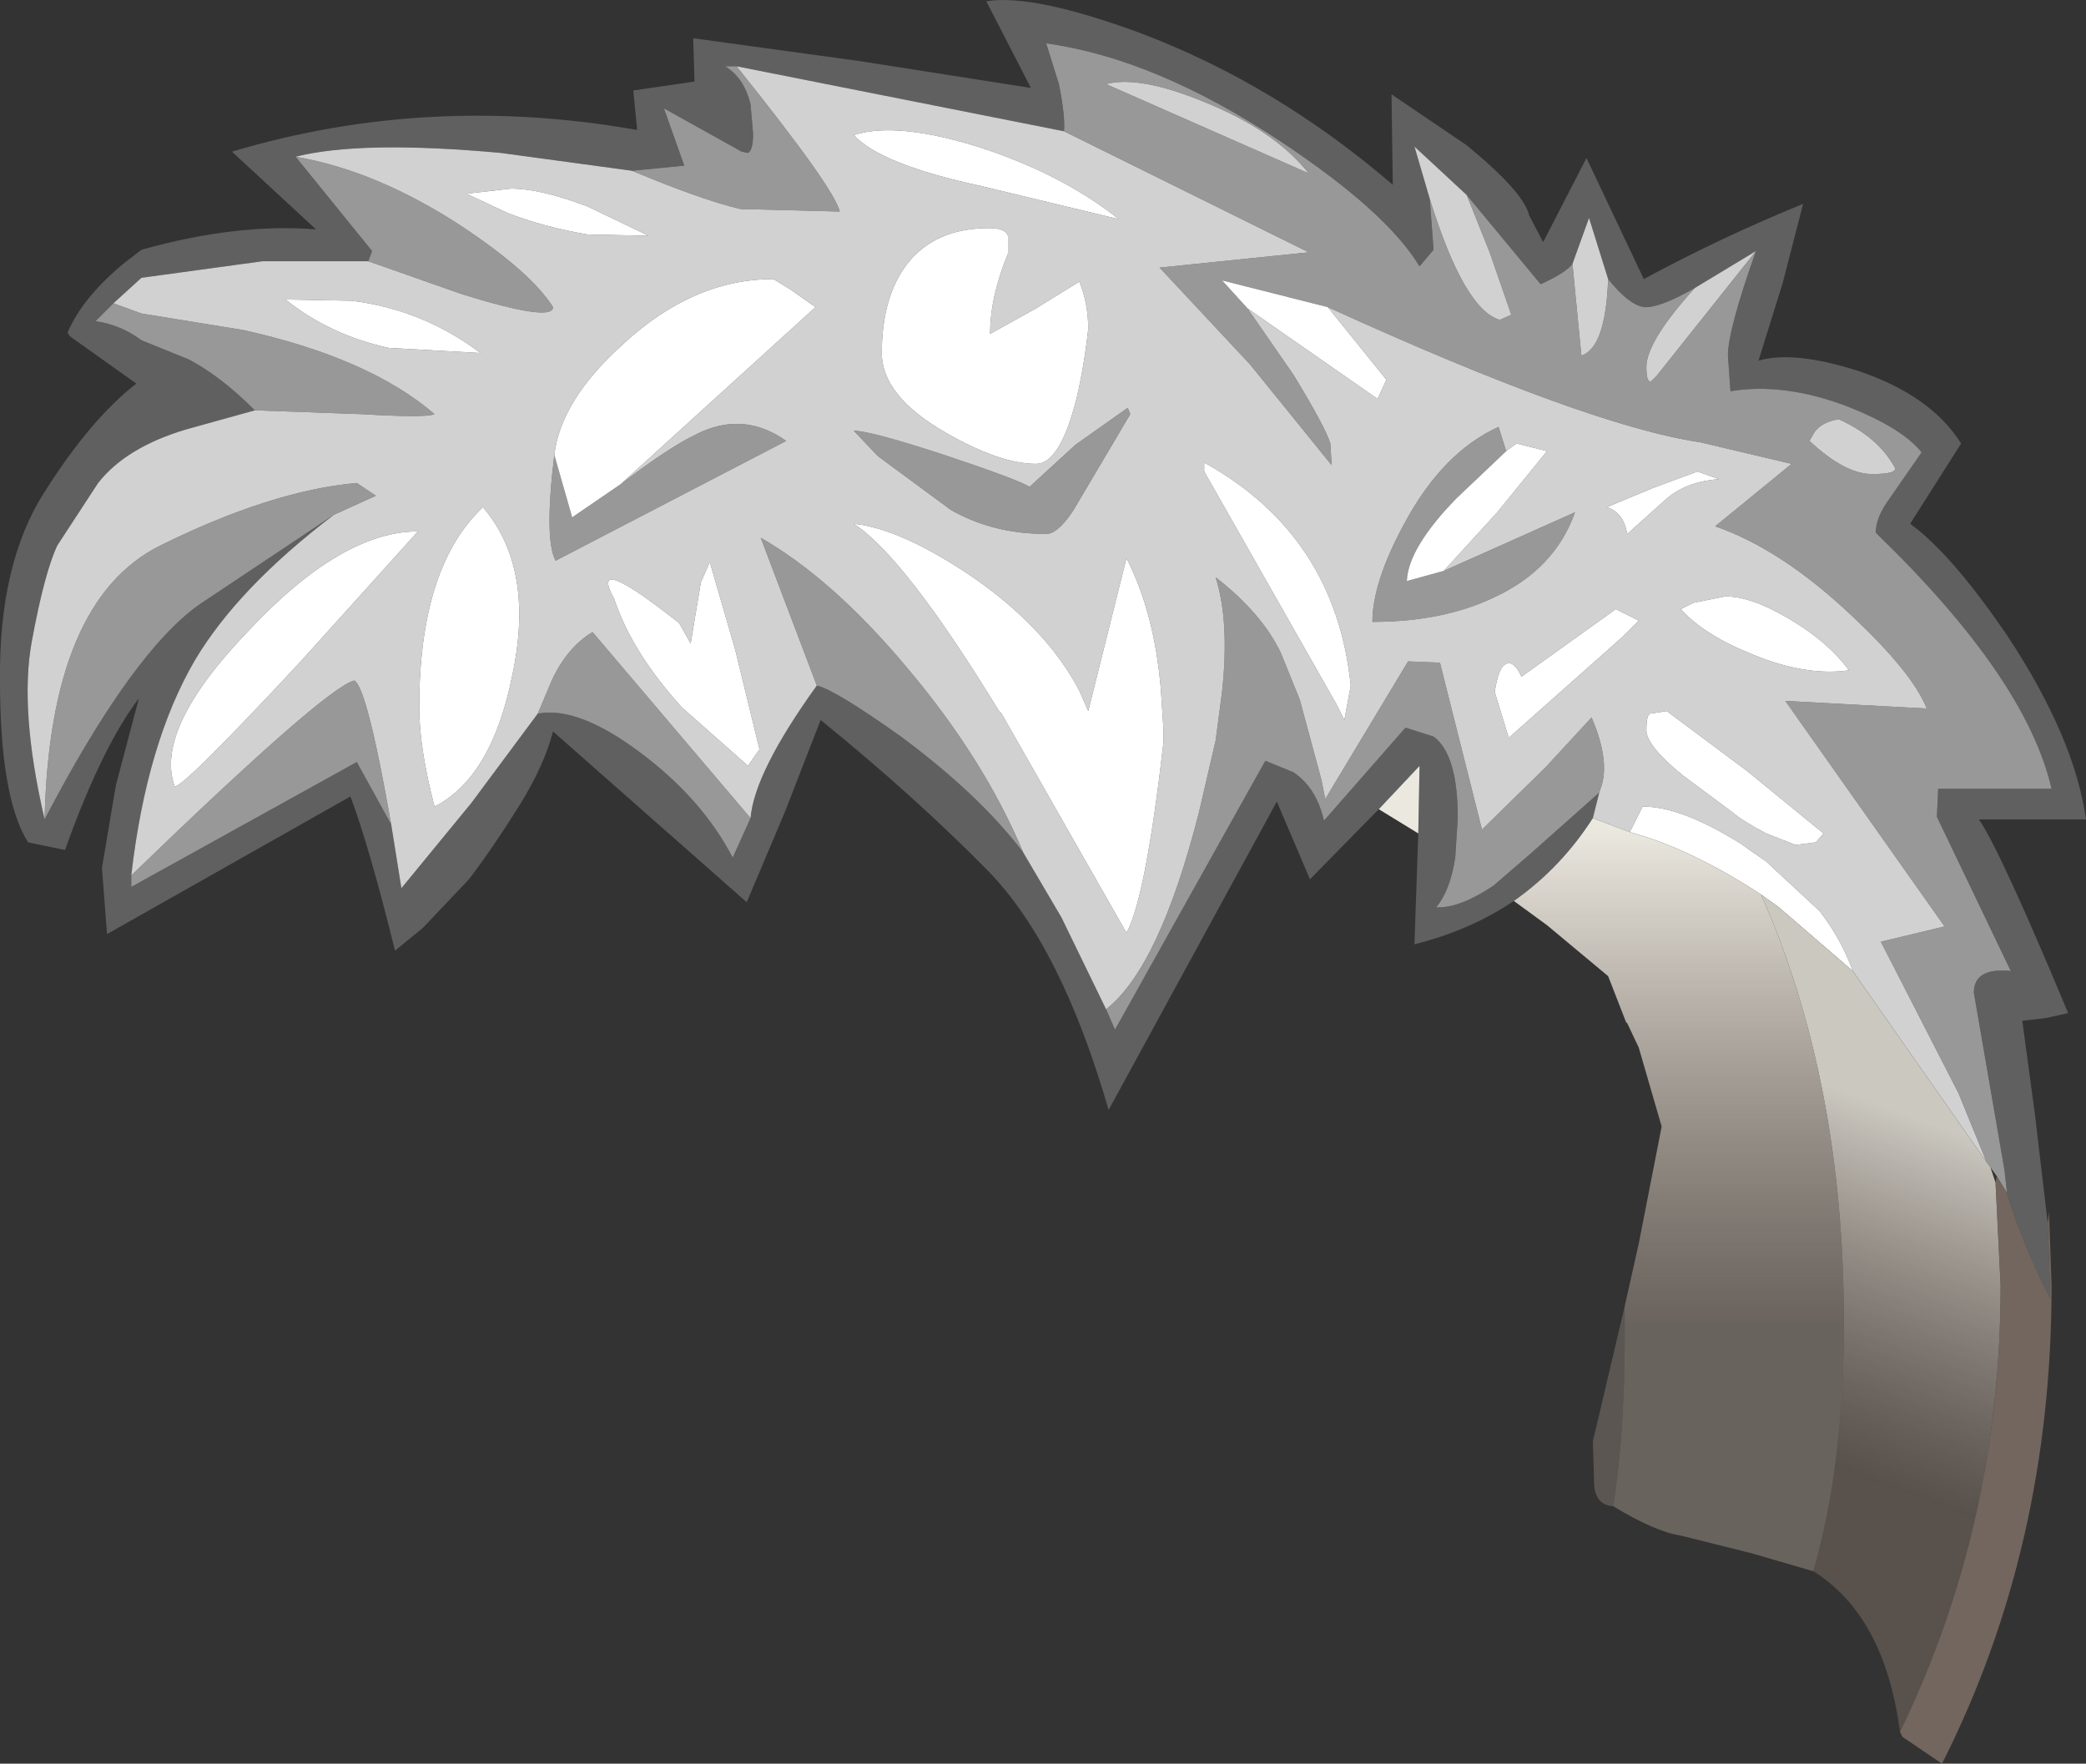 <?xml version="1.0" encoding="UTF-8" standalone="no"?>
<svg xmlns:ffdec="https://www.free-decompiler.com/flash" xmlns:xlink="http://www.w3.org/1999/xlink" ffdec:objectType="shape" height="69.2px" width="81.85px" xmlns="http://www.w3.org/2000/svg">
  <rect width="100%" height="100%" fill="#333333" stroke="none"/>
  <g transform="matrix(1.0, 0.0, 0.0, 1.0, 53.8, 55.1)">
    <path d="M0.3 -23.35 L-2.4 -20.6 -3.7 -23.65 -10.3 -11.55 Q-12.15 -17.95 -15.0 -20.9 -17.9 -23.85 -21.6 -26.85 L-23.0 -23.25 -24.5 -19.7 -32.1 -26.4 Q-32.45 -25.05 -33.45 -23.45 -34.45 -21.85 -35.4 -20.6 L-37.2 -18.7 -38.3 -17.8 Q-39.3 -21.85 -40.05 -23.85 L-49.6 -18.45 -49.8 -21.05 -49.25 -24.3 -48.35 -27.7 Q-49.8 -25.8 -51.25 -21.75 L-52.7 -22.05 Q-53.8 -23.8 -53.8 -28.4 -53.85 -33.0 -52.05 -35.8 -50.25 -38.65 -48.45 -40.05 L-51.05 -41.9 -51.15 -42.05 Q-50.55 -43.45 -48.9 -44.8 L-48.25 -45.3 Q-44.5 -46.35 -41.4 -46.1 L-44.7 -49.15 Q-37.0 -51.45 -28.8 -50.0 L-28.95 -51.55 -26.55 -51.9 -26.6 -53.6 -20.05 -52.7 -13.35 -51.65 -15.1 -55.05 Q-13.25 -55.35 -9.05 -53.8 -3.75 -51.8 0.85 -47.85 L0.8 -51.4 3.75 -49.4 Q6.0 -47.55 6.2 -46.65 L6.75 -45.6 8.45 -48.9 10.7 -44.15 Q13.75 -45.8 16.95 -47.1 L16.15 -44.0 15.2 -40.95 Q16.6 -41.35 19.1 -40.55 21.95 -39.6 23.15 -37.7 L21.15 -34.55 Q22.8 -33.35 25.0 -30.1 27.6 -26.15 28.05 -22.95 L23.85 -22.95 Q24.7 -21.7 27.35 -15.35 L26.45 -15.15 25.55 -15.05 26.05 -11.35 26.55 -7.1 26.65 -4.15 Q25.55 -6.3 24.95 -8.3 L24.85 -9.2 23.65 -16.15 Q23.65 -17.15 25.1 -17.0 L22.2 -23.05 22.25 -24.15 26.7 -24.15 Q25.7 -28.5 19.8 -34.2 19.8 -34.8 20.35 -35.55 L21.6 -37.35 Q20.85 -38.3 18.7 -39.15 16.2 -40.1 14.1 -39.75 L14.0 -41.15 Q14.0 -42.15 15.1 -45.25 L12.7 -43.8 Q11.3 -43.0 10.7 -43.05 10.1 -43.15 9.3 -44.15 L8.55 -46.55 7.9 -44.75 Q7.65 -44.4 6.65 -43.95 L3.75 -47.45 1.7 -49.35 2.3 -47.3 2.45 -45.3 1.9 -44.65 Q0.6 -46.8 -3.55 -49.55 -8.45 -52.8 -12.75 -53.4 L-12.25 -51.8 Q-12.0 -50.55 -12.05 -49.95 L-24.9 -52.5 -25.35 -52.5 Q-24.6 -52.05 -24.35 -51.0 L-24.25 -49.85 Q-24.25 -49.2 -24.45 -49.1 L-24.7 -49.15 -27.75 -50.85 -26.95 -48.6 -29.0 -48.4 -34.15 -49.1 Q-39.65 -49.6 -42.2 -48.95 L-39.2 -45.25 -39.35 -44.85 -43.5 -44.85 -48.25 -44.2 -49.35 -43.2 -50.05 -42.5 Q-49.05 -42.35 -48.25 -41.75 L-46.4 -41.0 Q-45.15 -40.35 -43.8 -39.0 L-46.5 -38.25 Q-48.85 -37.55 -49.95 -36.15 L-51.55 -33.7 Q-52.05 -32.65 -52.55 -29.95 -53.05 -27.25 -52.05 -22.95 -48.6 -29.55 -45.95 -31.4 L-40.7 -34.9 Q-44.45 -32.05 -46.15 -29.2 -48.05 -25.95 -48.65 -20.75 L-48.65 -20.3 -39.8 -25.2 -38.45 -22.75 -38.05 -20.25 -35.3 -23.6 -32.7 -27.1 Q-31.1 -27.4 -28.65 -25.55 -26.25 -23.75 -25.05 -21.45 L-24.35 -23.0 Q-24.2 -24.8 -21.75 -28.2 -21.05 -28.05 -18.45 -26.2 -15.35 -23.9 -13.65 -21.65 L-12.15 -19.1 -10.4 -15.5 -10.05 -14.7 -4.15 -25.25 -3.05 -24.8 Q-2.15 -24.2 -1.85 -22.9 L1.35 -26.55 2.45 -26.2 Q3.4 -25.5 3.4 -23.0 L3.3 -21.45 Q3.1 -20.15 2.55 -19.5 3.45 -19.45 4.8 -20.35 L6.25 -21.6 8.95 -24.0 8.7 -23.0 Q7.45 -21.05 5.6 -19.75 3.9 -18.6 1.7 -18.05 L1.85 -22.4 1.9 -25.05 0.3 -23.35" fill="#606060" fill-rule="evenodd" stroke="none"/>
    <path d="M15.1 -45.25 Q14.0 -42.15 14.0 -41.15 L14.1 -39.75 Q16.2 -40.1 18.7 -39.15 20.85 -38.3 21.6 -37.35 L20.35 -35.55 Q19.8 -34.8 19.8 -34.2 25.7 -28.5 26.7 -24.15 L22.25 -24.15 22.2 -23.05 25.1 -17.0 Q23.65 -17.15 23.65 -16.15 L24.85 -9.2 24.95 -8.3 24.55 -8.95 24.3 -9.3 24.15 -9.5 23.05 -12.2 20.0 -18.15 22.5 -18.75 16.25 -27.6 21.8 -27.3 Q21.25 -28.7 18.85 -30.95 16.1 -33.55 13.5 -34.45 L16.5 -36.9 12.9 -37.75 Q8.5 -38.4 -1.7 -43.05 L-5.85 -44.1 -4.85 -43.0 -3.05 -40.4 Q-1.8 -38.35 -1.6 -37.7 L-1.55 -36.85 -4.75 -40.8 -8.3 -44.6 -2.45 -45.2 -12.05 -49.95 Q-12.0 -50.55 -12.25 -51.8 L-12.75 -53.4 Q-8.45 -52.8 -3.55 -49.55 0.6 -46.8 1.9 -44.65 L2.45 -45.3 2.3 -47.3 Q3.65 -42.95 5.05 -42.55 L5.5 -42.75 4.65 -45.2 3.75 -47.45 6.65 -43.95 Q7.65 -44.4 7.9 -44.75 L8.25 -41.15 Q9.2 -41.45 9.3 -44.15 10.1 -43.15 10.7 -43.05 11.3 -43.0 12.7 -43.8 10.8 -41.7 10.8 -40.7 10.8 -40.05 11.0 -40.15 L11.2 -40.35 15.1 -45.25 M20.55 -36.75 Q19.9 -37.95 18.35 -38.65 17.7 -38.55 17.4 -38.15 L17.2 -37.8 Q18.6 -36.5 19.65 -36.5 20.65 -36.5 20.55 -36.75 M2.85 -32.7 L8.0 -35.0 Q7.2 -32.75 4.8 -31.65 2.8 -30.7 0.05 -30.7 0.05 -32.25 1.3 -34.55 2.8 -37.35 5.0 -38.35 L5.3 -37.4 3.35 -35.55 Q1.45 -33.6 1.4 -32.3 L2.85 -32.7 M-10.4 -15.5 Q-8.3 -17.15 -6.75 -23.25 L-6.1 -26.05 -5.85 -27.95 Q-5.55 -30.7 -6.1 -32.45 -4.3 -31.05 -3.55 -29.5 L-2.8 -27.65 -1.95 -24.5 -1.8 -23.75 1.45 -29.15 2.7 -29.1 4.35 -22.55 6.85 -25.0 8.65 -26.95 Q9.4 -25.2 9.0 -24.15 L8.95 -24.0 6.25 -21.6 4.8 -20.35 Q3.45 -19.45 2.55 -19.5 3.1 -20.15 3.3 -21.45 L3.4 -23.0 Q3.4 -25.5 2.45 -26.2 L1.35 -26.55 -1.85 -22.9 Q-2.15 -24.2 -3.05 -24.8 L-4.15 -25.25 -10.05 -14.7 -10.4 -15.5 M-29.0 -48.4 L-26.95 -48.6 -27.75 -50.85 -24.7 -49.15 -24.45 -49.1 Q-24.25 -49.2 -24.25 -49.85 L-24.35 -51.0 Q-24.6 -52.05 -25.35 -52.5 L-24.9 -52.5 Q-21.05 -47.7 -20.85 -46.8 L-24.75 -46.9 Q-26.25 -47.25 -29.0 -48.4 M-2.45 -48.3 Q-3.8 -50.0 -6.55 -51.1 -9.1 -52.15 -10.4 -51.8 L-2.45 -48.3 M-49.35 -43.2 L-48.25 -42.8 -44.25 -42.15 Q-39.3 -41.05 -36.75 -38.85 -37.1 -38.7 -39.6 -38.85 L-43.8 -39.0 Q-45.15 -40.35 -46.4 -41.0 L-48.25 -41.75 Q-49.05 -42.35 -50.05 -42.5 L-49.35 -43.2 M-52.05 -22.95 Q-51.85 -31.55 -47.5 -33.7 -43.15 -35.85 -39.8 -36.15 L-39.05 -35.65 -40.7 -34.9 -45.95 -31.4 Q-48.6 -29.55 -52.05 -22.95 M-48.65 -20.75 Q-41.05 -28.1 -39.9 -28.4 -39.4 -28.15 -38.45 -22.75 L-39.8 -25.2 -48.65 -20.3 -48.65 -20.75 M-32.7 -27.1 L-32.15 -28.4 Q-31.55 -29.7 -30.55 -30.3 L-24.35 -23.0 -25.05 -21.45 Q-26.25 -23.75 -28.65 -25.55 -31.1 -27.4 -32.7 -27.1 M-21.75 -28.2 L-23.95 -34.0 Q-21.15 -32.4 -18.25 -28.95 -15.2 -25.35 -13.65 -21.65 -15.35 -23.9 -18.45 -26.2 -21.05 -28.05 -21.75 -28.2 M-9.45 -38.85 L-11.7 -35.05 Q-12.3 -34.15 -12.75 -34.15 -14.85 -34.15 -16.5 -35.1 L-19.35 -37.2 -20.3 -38.2 Q-19.65 -38.2 -16.75 -37.25 -13.9 -36.3 -13.4 -36.0 L-11.6 -37.65 -9.55 -39.1 -9.45 -38.85 M-29.45 -36.1 Q-27.55 -37.55 -26.5 -38.05 -24.65 -39.0 -22.95 -37.8 L-32.0 -33.1 Q-32.45 -33.95 -32.05 -37.25 L-31.6 -36.75 -32.05 -37.25 -31.35 -34.8 -29.45 -36.1 M-39.35 -44.85 L-39.2 -45.25 -42.2 -48.95 Q-39.0 -48.4 -35.65 -46.2 -32.95 -44.4 -32.1 -43.05 -32.1 -42.45 -35.65 -43.55 L-39.35 -44.85" fill="#989898" fill-rule="evenodd" stroke="none"/>
    <path d="M15.1 -45.25 L11.2 -40.35 11.0 -40.15 Q10.8 -40.05 10.8 -40.7 10.8 -41.7 12.7 -43.8 L15.1 -45.25 M9.3 -44.15 Q9.2 -41.45 8.25 -41.15 L7.9 -44.75 8.55 -46.55 9.3 -44.15 M3.75 -47.45 L4.65 -45.2 5.5 -42.75 5.05 -42.55 Q3.65 -42.95 2.3 -47.3 L1.7 -49.35 3.75 -47.45 M-12.05 -49.95 L-2.45 -45.2 -8.3 -44.6 -4.75 -40.8 -1.55 -36.85 -1.6 -37.7 Q-1.8 -38.35 -3.05 -40.4 L-4.85 -43.0 0.25 -39.45 0.6 -40.2 -1.7 -43.05 Q8.5 -38.4 12.9 -37.75 L16.5 -36.9 13.5 -34.45 Q16.1 -33.55 18.85 -30.95 21.25 -28.7 21.8 -27.3 L16.25 -27.6 22.5 -18.75 20.0 -18.15 23.05 -12.2 24.15 -9.5 18.9 -17.0 Q18.45 -18.25 17.6 -19.35 L15.5 -21.3 14.85 -21.75 14.5 -22.0 Q12.25 -23.4 10.8 -23.45 L10.65 -23.45 10.15 -22.45 8.7 -23.0 8.95 -24.0 9.0 -24.15 Q9.4 -25.2 8.65 -26.95 L6.85 -25.0 4.35 -22.55 2.7 -29.1 1.45 -29.15 -1.8 -23.75 -1.95 -24.5 -2.8 -27.65 -3.55 -29.5 Q-4.3 -31.05 -6.1 -32.45 -5.55 -30.7 -5.85 -27.95 L-6.1 -26.05 -6.75 -23.25 Q-8.3 -17.15 -10.4 -15.5 L-12.15 -19.1 -13.65 -21.65 Q-15.2 -25.35 -18.25 -28.95 -21.15 -32.4 -23.95 -34.0 L-21.75 -28.2 Q-24.2 -24.8 -24.35 -23.0 L-30.55 -30.3 Q-31.55 -29.7 -32.15 -28.4 L-32.7 -27.1 -35.3 -23.6 -38.05 -20.25 -38.45 -22.75 Q-39.4 -28.15 -39.9 -28.4 -41.05 -28.1 -48.65 -20.75 -48.05 -25.95 -46.15 -29.2 -44.45 -32.05 -40.7 -34.9 L-39.05 -35.65 -39.8 -36.15 Q-43.15 -35.85 -47.5 -33.7 -51.85 -31.55 -52.05 -22.95 -53.05 -27.25 -52.55 -29.95 -52.05 -32.65 -51.55 -33.7 L-49.95 -36.15 Q-48.85 -37.55 -46.5 -38.25 L-43.8 -39.0 -39.6 -38.85 Q-37.1 -38.7 -36.75 -38.85 -39.3 -41.05 -44.25 -42.15 L-48.25 -42.8 -49.35 -43.2 -48.25 -44.2 -43.5 -44.85 -39.35 -44.85 -35.65 -43.55 Q-32.1 -42.45 -32.1 -43.05 -32.95 -44.4 -35.65 -46.2 -39.0 -48.4 -42.2 -48.95 -39.65 -49.6 -34.15 -49.1 L-29.0 -48.4 Q-26.25 -47.25 -24.75 -46.9 L-20.85 -46.8 Q-21.05 -47.7 -24.9 -52.5 L-12.05 -49.95 M20.55 -36.75 Q20.65 -36.5 19.65 -36.5 18.6 -36.5 17.2 -37.8 L17.4 -38.15 Q17.7 -38.55 18.35 -38.65 19.9 -37.95 20.55 -36.75 M2.85 -32.7 L4.95 -35.0 6.9 -37.4 5.7 -37.7 5.3 -37.4 5.0 -38.35 Q2.8 -37.35 1.3 -34.55 0.05 -32.25 0.05 -30.7 2.8 -30.7 4.8 -31.65 7.2 -32.75 8.0 -35.0 L2.85 -32.7 M12.8 -36.6 L11.05 -35.95 9.25 -35.2 Q9.9 -35.0 10.05 -34.15 L11.5 -35.45 Q12.3 -36.2 13.65 -36.3 L12.8 -36.6 M17.75 -22.4 L14.75 -24.85 11.6 -27.2 10.95 -27.1 Q10.8 -27.05 10.8 -26.45 10.8 -25.85 12.2 -24.7 L14.15 -23.25 Q14.55 -22.9 15.5 -22.4 L16.65 -21.95 17.45 -22.05 17.75 -22.4 M18.75 -28.8 Q17.9 -29.95 16.35 -30.85 14.9 -31.7 13.9 -31.7 L12.65 -31.45 12.15 -31.2 Q13.05 -30.2 14.9 -29.45 17.05 -28.55 18.75 -28.8 M9.6 -31.2 L5.9 -28.55 Q5.6 -29.2 5.3 -29.05 5.0 -28.95 4.85 -27.95 L5.4 -26.15 9.85 -30.1 10.5 -30.75 9.6 -31.2 M-2.45 -48.3 L-10.4 -51.8 Q-9.1 -52.15 -6.55 -51.1 -3.8 -50.0 -2.45 -48.3 M-37.4 -34.25 Q-40.4 -34.25 -44.05 -30.35 -47.75 -26.5 -46.95 -24.25 -46.7 -24.1 -42.0 -29.15 L-37.4 -34.25 M-9.45 -38.85 L-9.55 -39.1 -11.6 -37.65 -13.4 -36.0 Q-13.9 -36.3 -16.75 -37.25 -19.65 -38.2 -20.3 -38.2 L-19.35 -37.2 -16.5 -35.1 Q-14.85 -34.15 -12.75 -34.15 -12.3 -34.15 -11.7 -35.05 L-9.45 -38.85 M-9.9 -46.5 Q-12.1 -48.25 -15.3 -49.3 -18.6 -50.35 -20.3 -49.8 -19.25 -48.65 -15.3 -47.8 L-9.9 -46.5 M-0.8 -28.2 Q-1.4 -34.1 -6.55 -36.95 L-6.55 -36.6 -1.35 -27.45 -1.05 -26.85 -0.8 -28.2 M-11.1 -27.2 L-11.45 -28.0 Q-12.7 -30.4 -15.55 -32.4 -18.4 -34.35 -20.3 -34.55 -18.3 -33.25 -14.6 -27.2 L-14.5 -27.1 -9.6 -18.5 Q-8.85 -19.85 -8.15 -25.95 L-8.15 -26.5 -8.25 -28.05 Q-8.5 -31.05 -9.6 -33.2 L-11.1 -27.2 M-14.25 -45.15 L-14.25 -45.85 Q-14.35 -46.15 -15.0 -46.15 -17.1 -46.15 -18.2 -44.75 -19.2 -43.45 -19.2 -41.25 -19.2 -39.55 -16.65 -38.1 -14.55 -36.9 -13.15 -36.9 -12.2 -36.9 -11.55 -39.5 -11.25 -40.8 -11.1 -42.2 -11.1 -43.2 -11.45 -44.05 L-13.15 -43.0 -14.95 -42.0 Q-14.95 -43.45 -14.25 -45.15 M-32.05 -37.25 Q-32.45 -33.95 -32.0 -33.1 L-22.95 -37.8 Q-24.65 -39.0 -26.5 -38.05 -27.55 -37.55 -29.45 -36.1 L-21.8 -43.05 -22.8 -43.75 -23.45 -44.15 Q-26.6 -44.15 -29.35 -41.6 -31.8 -39.4 -32.05 -37.25 M-28.35 -45.85 L-30.75 -47.0 Q-32.6 -47.7 -33.75 -47.7 L-35.5 -47.5 -33.9 -46.75 Q-32.5 -46.2 -30.75 -45.9 L-28.35 -45.85 M-24.45 -25.05 L-24.0 -25.7 -24.95 -29.6 -25.95 -33.05 -26.3 -32.25 -26.7 -29.85 -27.15 -30.65 Q-30.75 -33.5 -29.7 -31.6 -29.0 -29.5 -27.05 -27.35 L-24.45 -25.05 M-36.75 -23.45 Q-34.5 -24.6 -33.7 -28.6 -32.8 -32.8 -34.85 -35.2 -37.35 -32.85 -37.35 -27.35 -37.35 -25.75 -36.75 -23.45 M-34.95 -41.25 Q-37.2 -42.95 -40.0 -43.3 L-42.6 -43.35 Q-40.85 -41.95 -38.55 -41.45 L-34.95 -41.25" fill="#d1d1d1" fill-rule="evenodd" stroke="none"/>
    <path d="M-4.85 -43.0 L-5.85 -44.1 -1.7 -43.05 0.6 -40.2 0.25 -39.45 -4.85 -43.0 M5.3 -37.4 L5.7 -37.7 6.9 -37.4 4.95 -35.0 2.85 -32.7 1.4 -32.3 Q1.45 -33.6 3.35 -35.55 L5.3 -37.4 M12.8 -36.6 L13.65 -36.3 Q12.3 -36.2 11.5 -35.45 L10.05 -34.15 Q9.9 -35.0 9.25 -35.2 L11.05 -35.95 12.8 -36.6 M10.15 -22.45 L10.65 -23.45 10.8 -23.45 Q12.25 -23.4 14.5 -22.0 L14.85 -21.75 15.5 -21.3 17.6 -19.35 Q18.45 -18.25 18.9 -17.0 L16.0 -19.5 15.3 -20.0 Q12.55 -21.8 10.15 -22.45 M9.6 -31.2 L10.5 -30.75 9.85 -30.1 5.4 -26.15 4.85 -27.95 Q5.0 -28.95 5.3 -29.05 5.6 -29.2 5.9 -28.55 L9.6 -31.2 M18.75 -28.8 Q17.05 -28.55 14.9 -29.45 13.05 -30.2 12.15 -31.2 L12.65 -31.45 13.9 -31.7 Q14.9 -31.7 16.35 -30.85 17.9 -29.95 18.75 -28.8 M17.75 -22.4 L17.45 -22.05 16.65 -21.95 15.5 -22.4 Q14.55 -22.9 14.15 -23.25 L12.2 -24.7 Q10.8 -25.85 10.8 -26.45 10.8 -27.05 10.95 -27.1 L11.6 -27.2 14.75 -24.85 17.75 -22.4 M-37.4 -34.25 L-42.0 -29.15 Q-46.7 -24.1 -46.95 -24.25 -47.75 -26.5 -44.05 -30.35 -40.4 -34.25 -37.4 -34.25 M-14.25 -45.15 Q-14.95 -43.45 -14.95 -42.0 L-13.15 -43.0 -11.45 -44.05 Q-11.1 -43.2 -11.1 -42.2 -11.25 -40.8 -11.55 -39.5 -12.2 -36.9 -13.15 -36.9 -14.55 -36.9 -16.65 -38.1 -19.2 -39.55 -19.2 -41.25 -19.2 -43.45 -18.2 -44.75 -17.1 -46.15 -15.0 -46.15 -14.35 -46.15 -14.25 -45.85 L-14.25 -45.15 M-11.1 -27.2 L-9.6 -33.2 Q-8.5 -31.05 -8.25 -28.05 L-8.15 -26.5 -8.15 -25.95 Q-8.85 -19.85 -9.6 -18.5 L-14.5 -27.1 -14.6 -27.2 Q-18.3 -33.25 -20.3 -34.55 -18.4 -34.35 -15.55 -32.4 -12.7 -30.4 -11.45 -28.0 L-11.1 -27.2 M-0.8 -28.2 L-1.05 -26.85 -1.35 -27.45 -6.55 -36.6 -6.55 -36.95 Q-1.4 -34.1 -0.8 -28.2 M-9.9 -46.5 L-15.3 -47.8 Q-19.25 -48.65 -20.3 -49.8 -18.6 -50.35 -15.3 -49.3 -12.1 -48.25 -9.9 -46.5 M-32.05 -37.25 Q-31.8 -39.4 -29.35 -41.6 -26.6 -44.15 -23.45 -44.15 L-22.8 -43.75 -21.8 -43.05 -29.45 -36.1 -31.35 -34.8 -32.05 -37.25 -31.6 -36.75 -32.05 -37.25 M-28.35 -45.85 L-30.75 -45.9 Q-32.5 -46.2 -33.9 -46.75 L-35.5 -47.5 -33.75 -47.7 Q-32.6 -47.7 -30.75 -47.0 L-28.35 -45.85 M-34.95 -41.25 L-38.55 -41.45 Q-40.85 -41.95 -42.6 -43.35 L-40.0 -43.3 Q-37.2 -42.95 -34.95 -41.25 M-36.75 -23.45 Q-37.35 -25.75 -37.35 -27.35 -37.35 -32.85 -34.85 -35.2 -32.8 -32.8 -33.7 -28.6 -34.5 -24.6 -36.75 -23.45 M-24.45 -25.05 L-27.05 -27.35 Q-29.0 -29.5 -29.7 -31.6 -30.75 -33.5 -27.15 -30.65 L-26.7 -29.85 -26.3 -32.25 -25.95 -33.05 -24.95 -29.6 -24.0 -25.7 -24.45 -25.05" fill="#ffffff" fill-rule="evenodd" stroke="none"/>
    <path d="M20.75 12.85 Q20.15 8.3 17.35 6.55 18.55 2.4 18.55 -3.2 18.55 -12.7 15.3 -20.0 L16.0 -19.5 18.9 -17.0 24.15 -9.5 24.3 -9.3 24.5 -8.7 24.7 -4.65 Q24.7 4.7 20.75 12.85" fill="url(#gradient0)" fill-rule="evenodd" stroke="none"/>
    <path d="M17.35 6.55 L14.95 5.85 12.15 5.15 Q11.15 5.0 9.5 4.0 9.95 1.15 9.95 -2.7 L9.95 -3.85 10.5 -6.3 11.4 -10.9 10.5 -14.0 10.05 -14.95 10.0 -15.0 9.3 -16.8 6.9 -18.8 5.6 -19.75 Q7.45 -21.05 8.7 -23.0 L10.15 -22.45 Q12.55 -21.8 15.3 -20.0 18.55 -12.7 18.55 -3.2 18.55 2.4 17.35 6.55 M1.85 -22.4 L0.3 -23.35 1.9 -25.05 1.85 -22.4" fill="url(#gradient1)" fill-rule="evenodd" stroke="none"/>
    <path d="M9.5 4.0 Q8.8 3.95 8.75 3.15 L8.7 1.45 9.95 -3.85 9.95 -2.7 Q9.95 1.15 9.5 4.0" fill="#b9a99b" fill-opacity="0.298" fill-rule="evenodd" stroke="none"/>
    <path d="M26.55 -7.1 L26.6 -7.55 26.7 -4.65 Q26.7 5.6 22.4 14.1 L20.85 13.05 20.75 12.85 Q24.7 4.7 24.7 -4.65 L24.5 -8.7 24.55 -8.95 24.95 -8.3 Q25.55 -6.3 26.65 -4.15 L26.55 -7.1" fill="#8e7c71" fill-opacity="0.694" fill-rule="evenodd" stroke="none"/>
  </g>
  <defs>
    <linearGradient gradientTransform="matrix(0.003, -0.008, 0.033, 0.012, 50.9, 6.95)" gradientUnits="userSpaceOnUse" id="gradient0" spreadMethod="pad" x1="-819.2" x2="819.2">
      <stop offset="0.0" stop-color="#8e7c71" stop-opacity="0.4"/>
      <stop offset="1.0" stop-color="#cbc8c0"/>
    </linearGradient>
    <linearGradient gradientTransform="matrix(0.0, -0.012, 0.029, 0.0, 8.3, -12.75)" gradientUnits="userSpaceOnUse" id="gradient1" spreadMethod="pad" x1="-819.2" x2="819.2">
      <stop offset="0.0" stop-color="#b9a99b" stop-opacity="0.4"/>
      <stop offset="1.0" stop-color="#ebe8e0"/>
    </linearGradient>
  </defs>
</svg>
